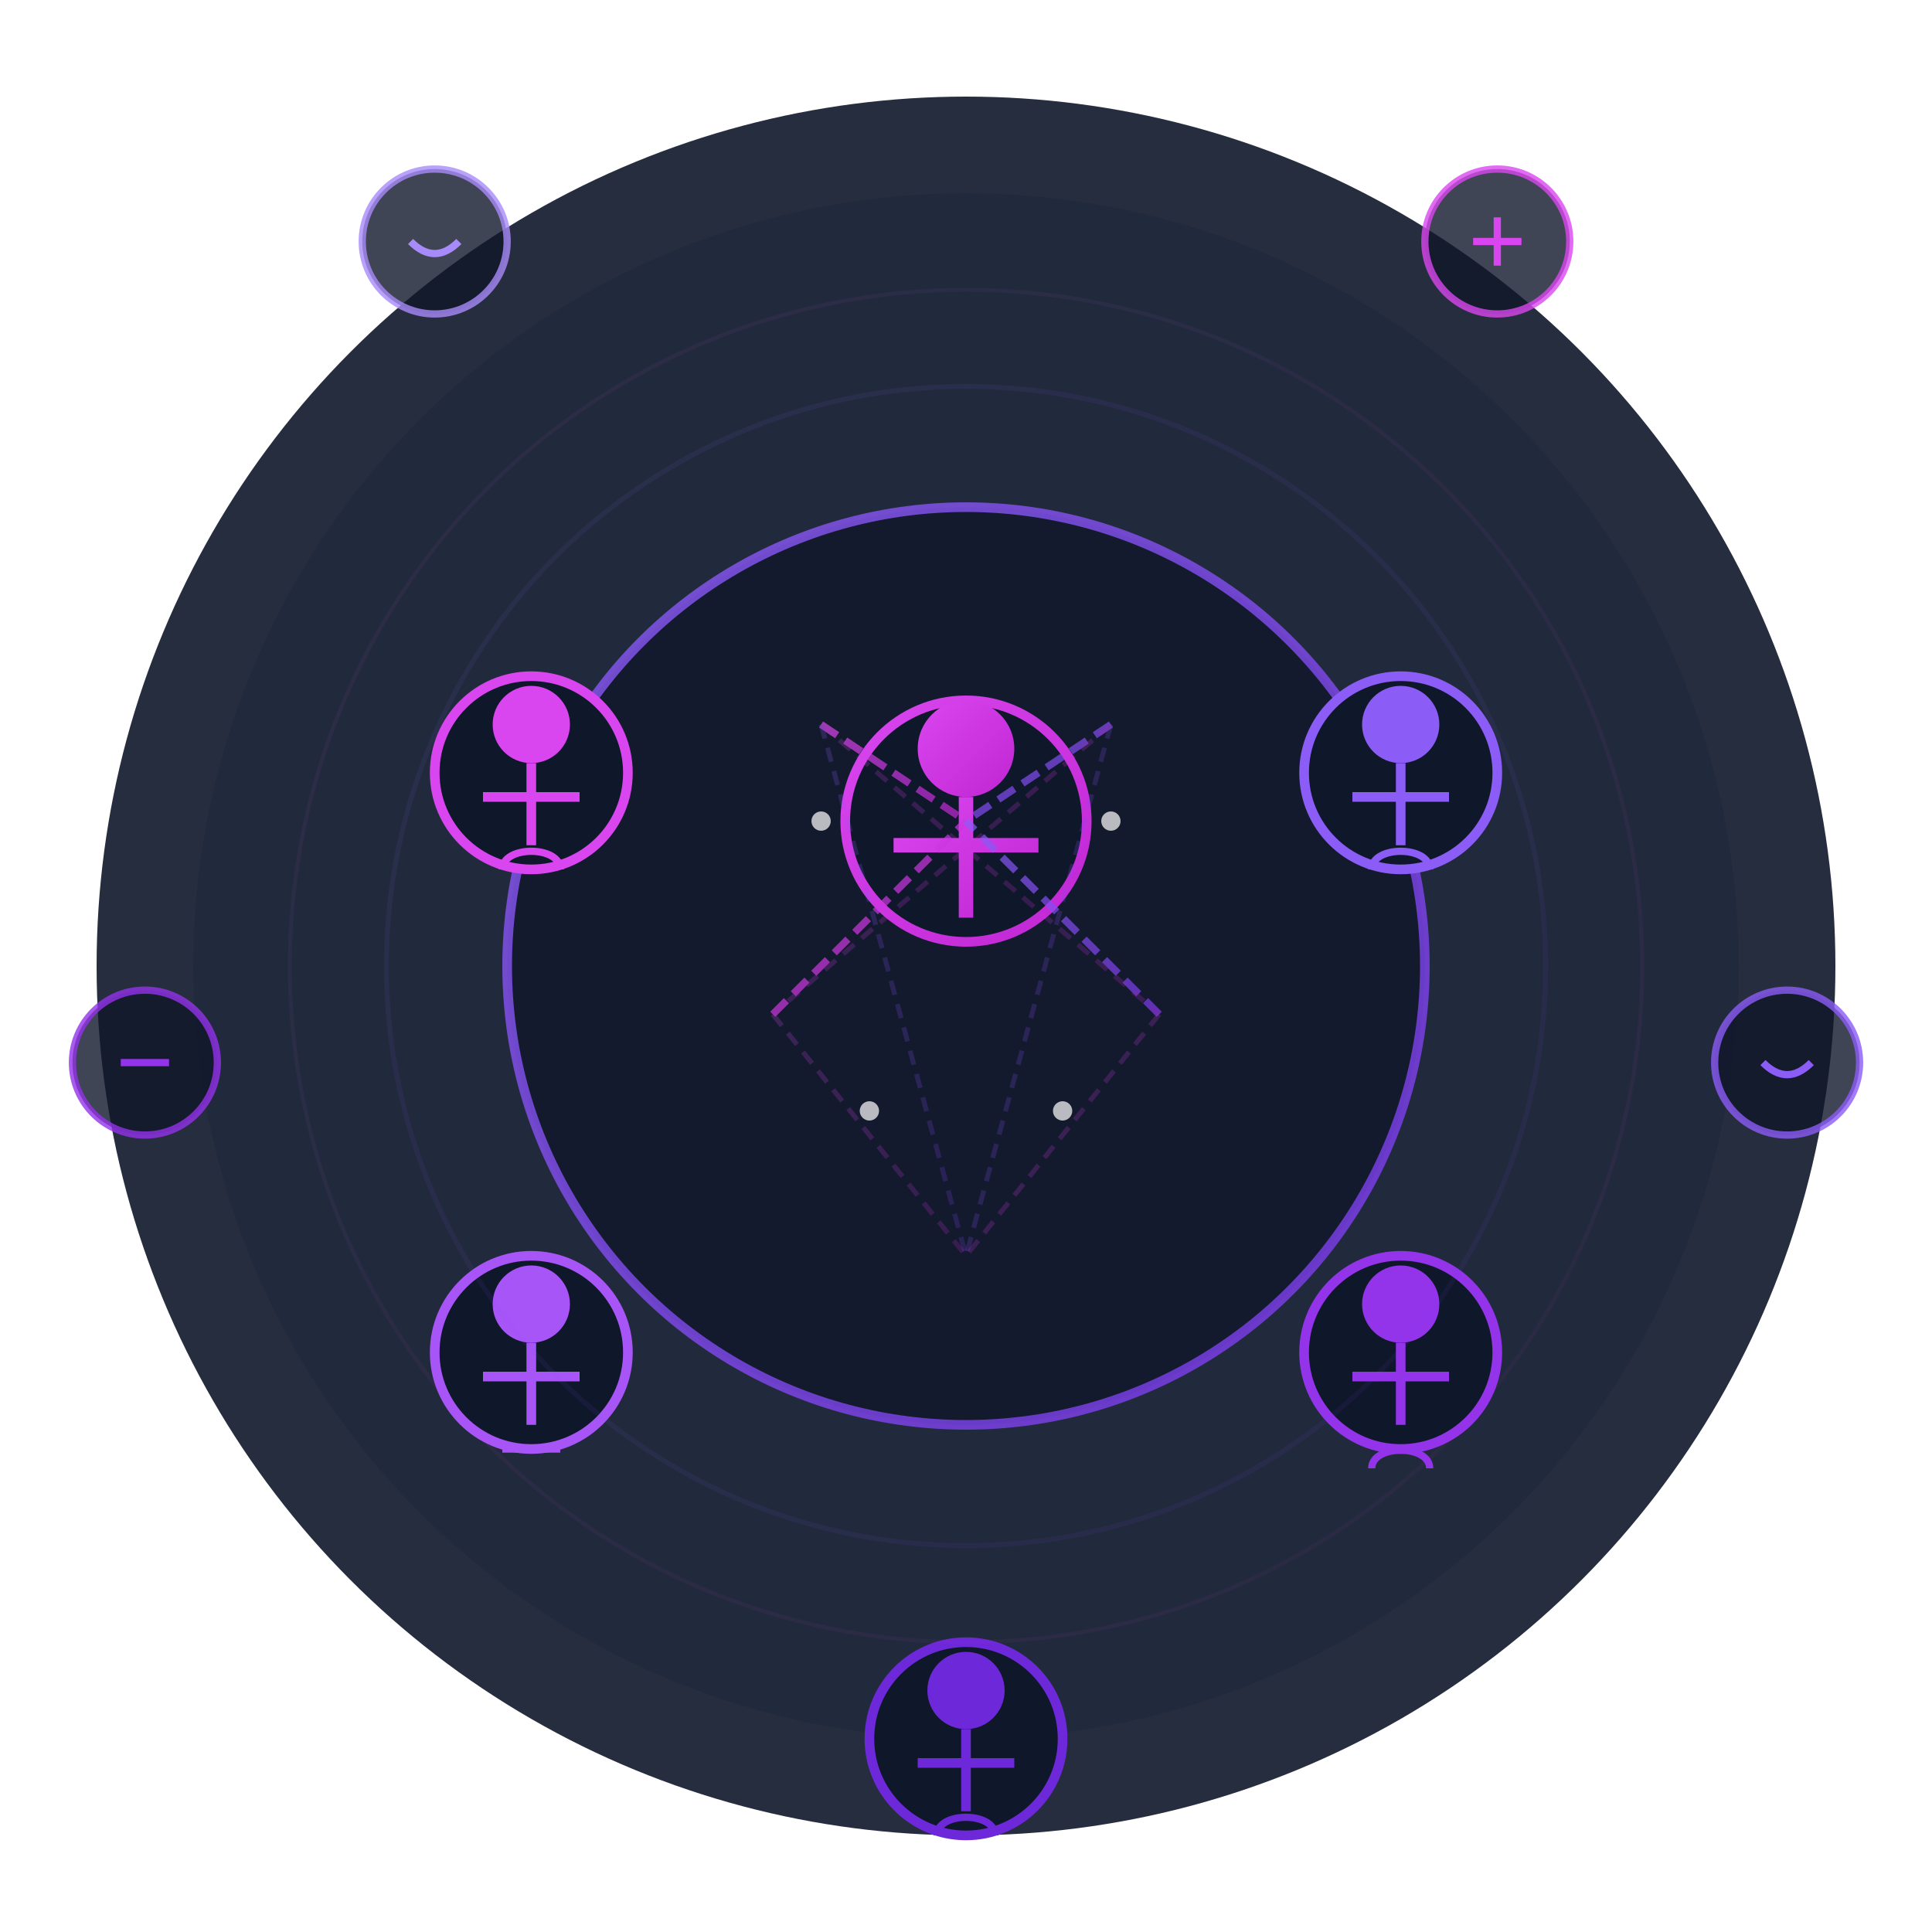 <?xml version="1.0" encoding="UTF-8"?>
<svg width="400" height="400" viewBox="0 0 400 400" xmlns="http://www.w3.org/2000/svg">
  <defs>
    <linearGradient id="gradPurple" x1="0%" y1="0%" x2="100%" y2="100%">
      <stop offset="0%" stop-color="#8B5CF6" />
      <stop offset="100%" stop-color="#7C3AED" />
    </linearGradient>
    <linearGradient id="gradFuchsia" x1="0%" y1="0%" x2="100%" y2="100%">
      <stop offset="0%" stop-color="#D946EF" />
      <stop offset="100%" stop-color="#C026D3" />
    </linearGradient>
    <filter id="glow" x="-50%" y="-50%" width="200%" height="200%">
      <feGaussianBlur stdDeviation="4" result="blur" />
      <feComposite in="SourceGraphic" in2="blur" operator="over" />
    </filter>
  </defs>
  
  <!-- Background -->
  <circle cx="200" cy="200" r="180" fill="#0F172A" opacity="0.9" />
  <circle cx="200" cy="200" r="160" fill="#1E293B" opacity="0.6" />
  
  <!-- Community Circle -->
  <g filter="url(#glow)">
    <circle cx="200" cy="200" r="95" fill="#0F172A" stroke="url(#gradPurple)" stroke-width="2" opacity="0.8" />
    
    <!-- Central Icon -->
    <g transform="translate(0, -30)">
      <circle cx="200" cy="200" r="25" fill="#0F172A" stroke="url(#gradFuchsia)" stroke-width="2" />
      <circle cx="200" cy="185" r="10" fill="url(#gradFuchsia)" />
      <path d="M200,195 L200,220 M185,205 L215,205" stroke="url(#gradFuchsia)" stroke-width="3" />
    </g>
    
    <!-- Community Members -->
    <g transform="translate(-60, 10)">
      <circle cx="170" cy="150" r="20" fill="#0F172A" stroke="#D946EF" stroke-width="2" />
      <circle cx="170" cy="140" r="8" fill="#D946EF" />
      <path d="M170,148 L170,165 M160,155 L180,155" stroke="#D946EF" stroke-width="2" />
      <!-- Emotion -->
      <path d="M164,170 C164,165 176,165 176,170" stroke="#D946EF" stroke-width="1.5" fill="none" />
    </g>
    
    <g transform="translate(60, 10)">
      <circle cx="230" cy="150" r="20" fill="#0F172A" stroke="#8B5CF6" stroke-width="2" />
      <circle cx="230" cy="140" r="8" fill="#8B5CF6" />
      <path d="M230,148 L230,165 M220,155 L240,155" stroke="#8B5CF6" stroke-width="2" />
      <!-- Emotion -->
      <path d="M224,170 C224,165 236,165 236,170" stroke="#8B5CF6" stroke-width="1.5" fill="none" />
    </g>
    
    <g transform="translate(-50, 70)">
      <circle cx="160" cy="210" r="20" fill="#0F172A" stroke="#A855F7" stroke-width="2" />
      <circle cx="160" cy="200" r="8" fill="#A855F7" />
      <path d="M160,208 L160,225 M150,215 L170,215" stroke="#A855F7" stroke-width="2" />
      <!-- Emotion -->
      <path d="M154,230 L166,230" stroke="#A855F7" stroke-width="1.5" fill="none" />
    </g>
    
    <g transform="translate(50, 70)">
      <circle cx="240" cy="210" r="20" fill="#0F172A" stroke="#9333EA" stroke-width="2" />
      <circle cx="240" cy="200" r="8" fill="#9333EA" />
      <path d="M240,208 L240,225 M230,215 L250,215" stroke="#9333EA" stroke-width="2" />
      <!-- Emotion -->
      <path d="M234,230 C234,235 246,235 246,230" stroke="#9333EA" stroke-width="1.5" fill="none" transform="rotate(180, 240, 232)" />
    </g>
    
    <g transform="translate(0, 100)">
      <circle cx="200" cy="260" r="20" fill="#0F172A" stroke="#6D28D9" stroke-width="2" />
      <circle cx="200" cy="250" r="8" fill="#6D28D9" />
      <path d="M200,258 L200,275 M190,265 L210,265" stroke="#6D28D9" stroke-width="2" />
      <!-- Emotion -->
      <path d="M194,280 C194,275 206,275 206,280" stroke="#6D28D9" stroke-width="1.5" fill="none" />
    </g>
  </g>
  
  <!-- Connecting Lines -->
  <g opacity="0.7">
    <!-- Member Connections -->
    <path d="M170,150 L200,170" stroke="url(#gradFuchsia)" stroke-width="1.5" stroke-dasharray="4,2">
      <animate attributeName="opacity" values="0.7;0.9;0.7" dur="4s" repeatCount="indefinite" />
    </path>
    <path d="M230,150 L200,170" stroke="url(#gradPurple)" stroke-width="1.5" stroke-dasharray="4,2">
      <animate attributeName="opacity" values="0.7;0.9;0.7" dur="3.5s" repeatCount="indefinite" />
    </path>
    <path d="M160,210 L200,170" stroke="url(#gradFuchsia)" stroke-width="1.5" stroke-dasharray="4,2">
      <animate attributeName="opacity" values="0.7;0.9;0.7" dur="5s" repeatCount="indefinite" />
    </path>
    <path d="M240,210 L200,170" stroke="url(#gradPurple)" stroke-width="1.5" stroke-dasharray="4,2">
      <animate attributeName="opacity" values="0.7;0.9;0.7" dur="4.5s" repeatCount="indefinite" />
    </path>
    <path d="M200,260 L200,170" stroke="url(#gradFuchsia)" stroke-width="1.5" stroke-dasharray="4,2">
      <animate attributeName="opacity" values="0.7;0.9;0.7" dur="3s" repeatCount="indefinite" />
    </path>
    
    <!-- Cross-Community Connections -->
    <path d="M170,150 L230,150" stroke="url(#gradPurple)" stroke-width="1" stroke-dasharray="3,2" opacity="0.3">
      <animate attributeName="opacity" values="0.3;0.6;0.3" dur="6s" repeatCount="indefinite" />
    </path>
    <path d="M160,210 L240,210" stroke="url(#gradPurple)" stroke-width="1" stroke-dasharray="3,2" opacity="0.3">
      <animate attributeName="opacity" values="0.3;0.6;0.3" dur="7s" repeatCount="indefinite" />
    </path>
    <path d="M170,150 L240,210" stroke="url(#gradFuchsia)" stroke-width="1" stroke-dasharray="3,2" opacity="0.3">
      <animate attributeName="opacity" values="0.3;0.6;0.3" dur="8s" repeatCount="indefinite" />
    </path>
    <path d="M230,150 L160,210" stroke="url(#gradFuchsia)" stroke-width="1" stroke-dasharray="3,2" opacity="0.3">
      <animate attributeName="opacity" values="0.3;0.6;0.3" dur="7.5s" repeatCount="indefinite" />
    </path>
    <path d="M170,150 L200,260" stroke="url(#gradPurple)" stroke-width="1" stroke-dasharray="3,2" opacity="0.3">
      <animate attributeName="opacity" values="0.3;0.6;0.3" dur="6.5s" repeatCount="indefinite" />
    </path>
    <path d="M230,150 L200,260" stroke="url(#gradPurple)" stroke-width="1" stroke-dasharray="3,2" opacity="0.3">
      <animate attributeName="opacity" values="0.3;0.6;0.3" dur="5.5s" repeatCount="indefinite" />
    </path>
    <path d="M160,210 L200,260" stroke="url(#gradFuchsia)" stroke-width="1" stroke-dasharray="3,2" opacity="0.3">
      <animate attributeName="opacity" values="0.3;0.6;0.3" dur="8.5s" repeatCount="indefinite" />
    </path>
    <path d="M240,210 L200,260" stroke="url(#gradFuchsia)" stroke-width="1" stroke-dasharray="3,2" opacity="0.3">
      <animate attributeName="opacity" values="0.3;0.6;0.3" dur="9s" repeatCount="indefinite" />
    </path>
  </g>
  
  <!-- Support Symbols -->
  <g>
    <g transform="translate(-70, -70)">
      <circle cx="160" cy="120" r="15" fill="#0F172A" stroke="#A78BFA" stroke-width="1.5" opacity="0.8" />
      <path d="M155,120 Q160,125 165,120" stroke="#A78BFA" stroke-width="1.5" fill="none" />
    </g>
    
    <g transform="translate(70, -70)">
      <circle cx="240" cy="120" r="15" fill="#0F172A" stroke="#D946EF" stroke-width="1.5" opacity="0.8" />
      <path d="M235,120 L245,120 M240,115 L240,125" stroke="#D946EF" stroke-width="1.5" />
    </g>
    
    <g transform="translate(-90, 30)">
      <circle cx="120" cy="190" r="15" fill="#0F172A" stroke="#9333EA" stroke-width="1.5" opacity="0.8" />
      <path d="M115,190 L125,190" stroke="#9333EA" stroke-width="1.5" />
    </g>
    
    <g transform="translate(90, 30)">
      <circle cx="280" cy="190" r="15" fill="#0F172A" stroke="#8B5CF6" stroke-width="1.5" opacity="0.8" />
      <path d="M275,190 Q280,195 285,190" stroke="#8B5CF6" stroke-width="1.5" fill="none" />
    </g>
    
    <g transform="translate(-70, 130)">
      <circle cx="160" cy="300" r="15" fill="#0F172A" stroke="#7C3AED" stroke-width="1.5" opacity="0.8" />
      <path d="M155,300 Q160,295 165,300" stroke="#7C3AED" stroke-width="1.5" fill="none" transform="rotate(180, 160, 300)" />
    </g>
    
    <g transform="translate(70, 130)">
      <circle cx="240" cy="300" r="15" fill="#0F172A" stroke="#C026D3" stroke-width="1.5" opacity="0.8" />
      <path d="M235,300 L245,300 M240,295 L240,305" stroke="#C026D3" stroke-width="1.5" />
    </g>
  </g>
  
  <!-- Growth Rings -->
  <g opacity="0.4">
    <circle cx="200" cy="200" r="120" fill="none" stroke="url(#gradPurple)" stroke-width="1" opacity="0.2">
      <animate attributeName="r" values="120;125;120" dur="10s" repeatCount="indefinite" />
      <animate attributeName="opacity" values="0.2;0.05;0.2" dur="10s" repeatCount="indefinite" />
    </circle>
    <circle cx="200" cy="200" r="140" fill="none" stroke="url(#gradFuchsia)" stroke-width="0.8" opacity="0.15">
      <animate attributeName="r" values="140;145;140" dur="15s" repeatCount="indefinite" />
      <animate attributeName="opacity" values="0.15;0.03;0.15" dur="15s" repeatCount="indefinite" />
    </circle>
  </g>
  
  <!-- Interactive Particles -->
  <g>
    <circle cx="170" cy="170" r="2" fill="white" opacity="0.7">
      <animate attributeName="cx" values="170;200;170" dur="8s" repeatCount="indefinite" />
      <animate attributeName="cy" values="170;200;170" dur="8s" repeatCount="indefinite" />
    </circle>
    <circle cx="230" cy="170" r="2" fill="white" opacity="0.7">
      <animate attributeName="cx" values="230;200;230" dur="7s" repeatCount="indefinite" />
      <animate attributeName="cy" values="170;200;170" dur="7s" repeatCount="indefinite" />
    </circle>
    <circle cx="180" cy="230" r="2" fill="white" opacity="0.7">
      <animate attributeName="cx" values="180;200;180" dur="9s" repeatCount="indefinite" />
      <animate attributeName="cy" values="230;200;230" dur="9s" repeatCount="indefinite" />
    </circle>
    <circle cx="220" cy="230" r="2" fill="white" opacity="0.7">
      <animate attributeName="cx" values="220;200;220" dur="6s" repeatCount="indefinite" />
      <animate attributeName="cy" values="230;200;230" dur="6s" repeatCount="indefinite" />
    </circle>
  </g>
</svg>